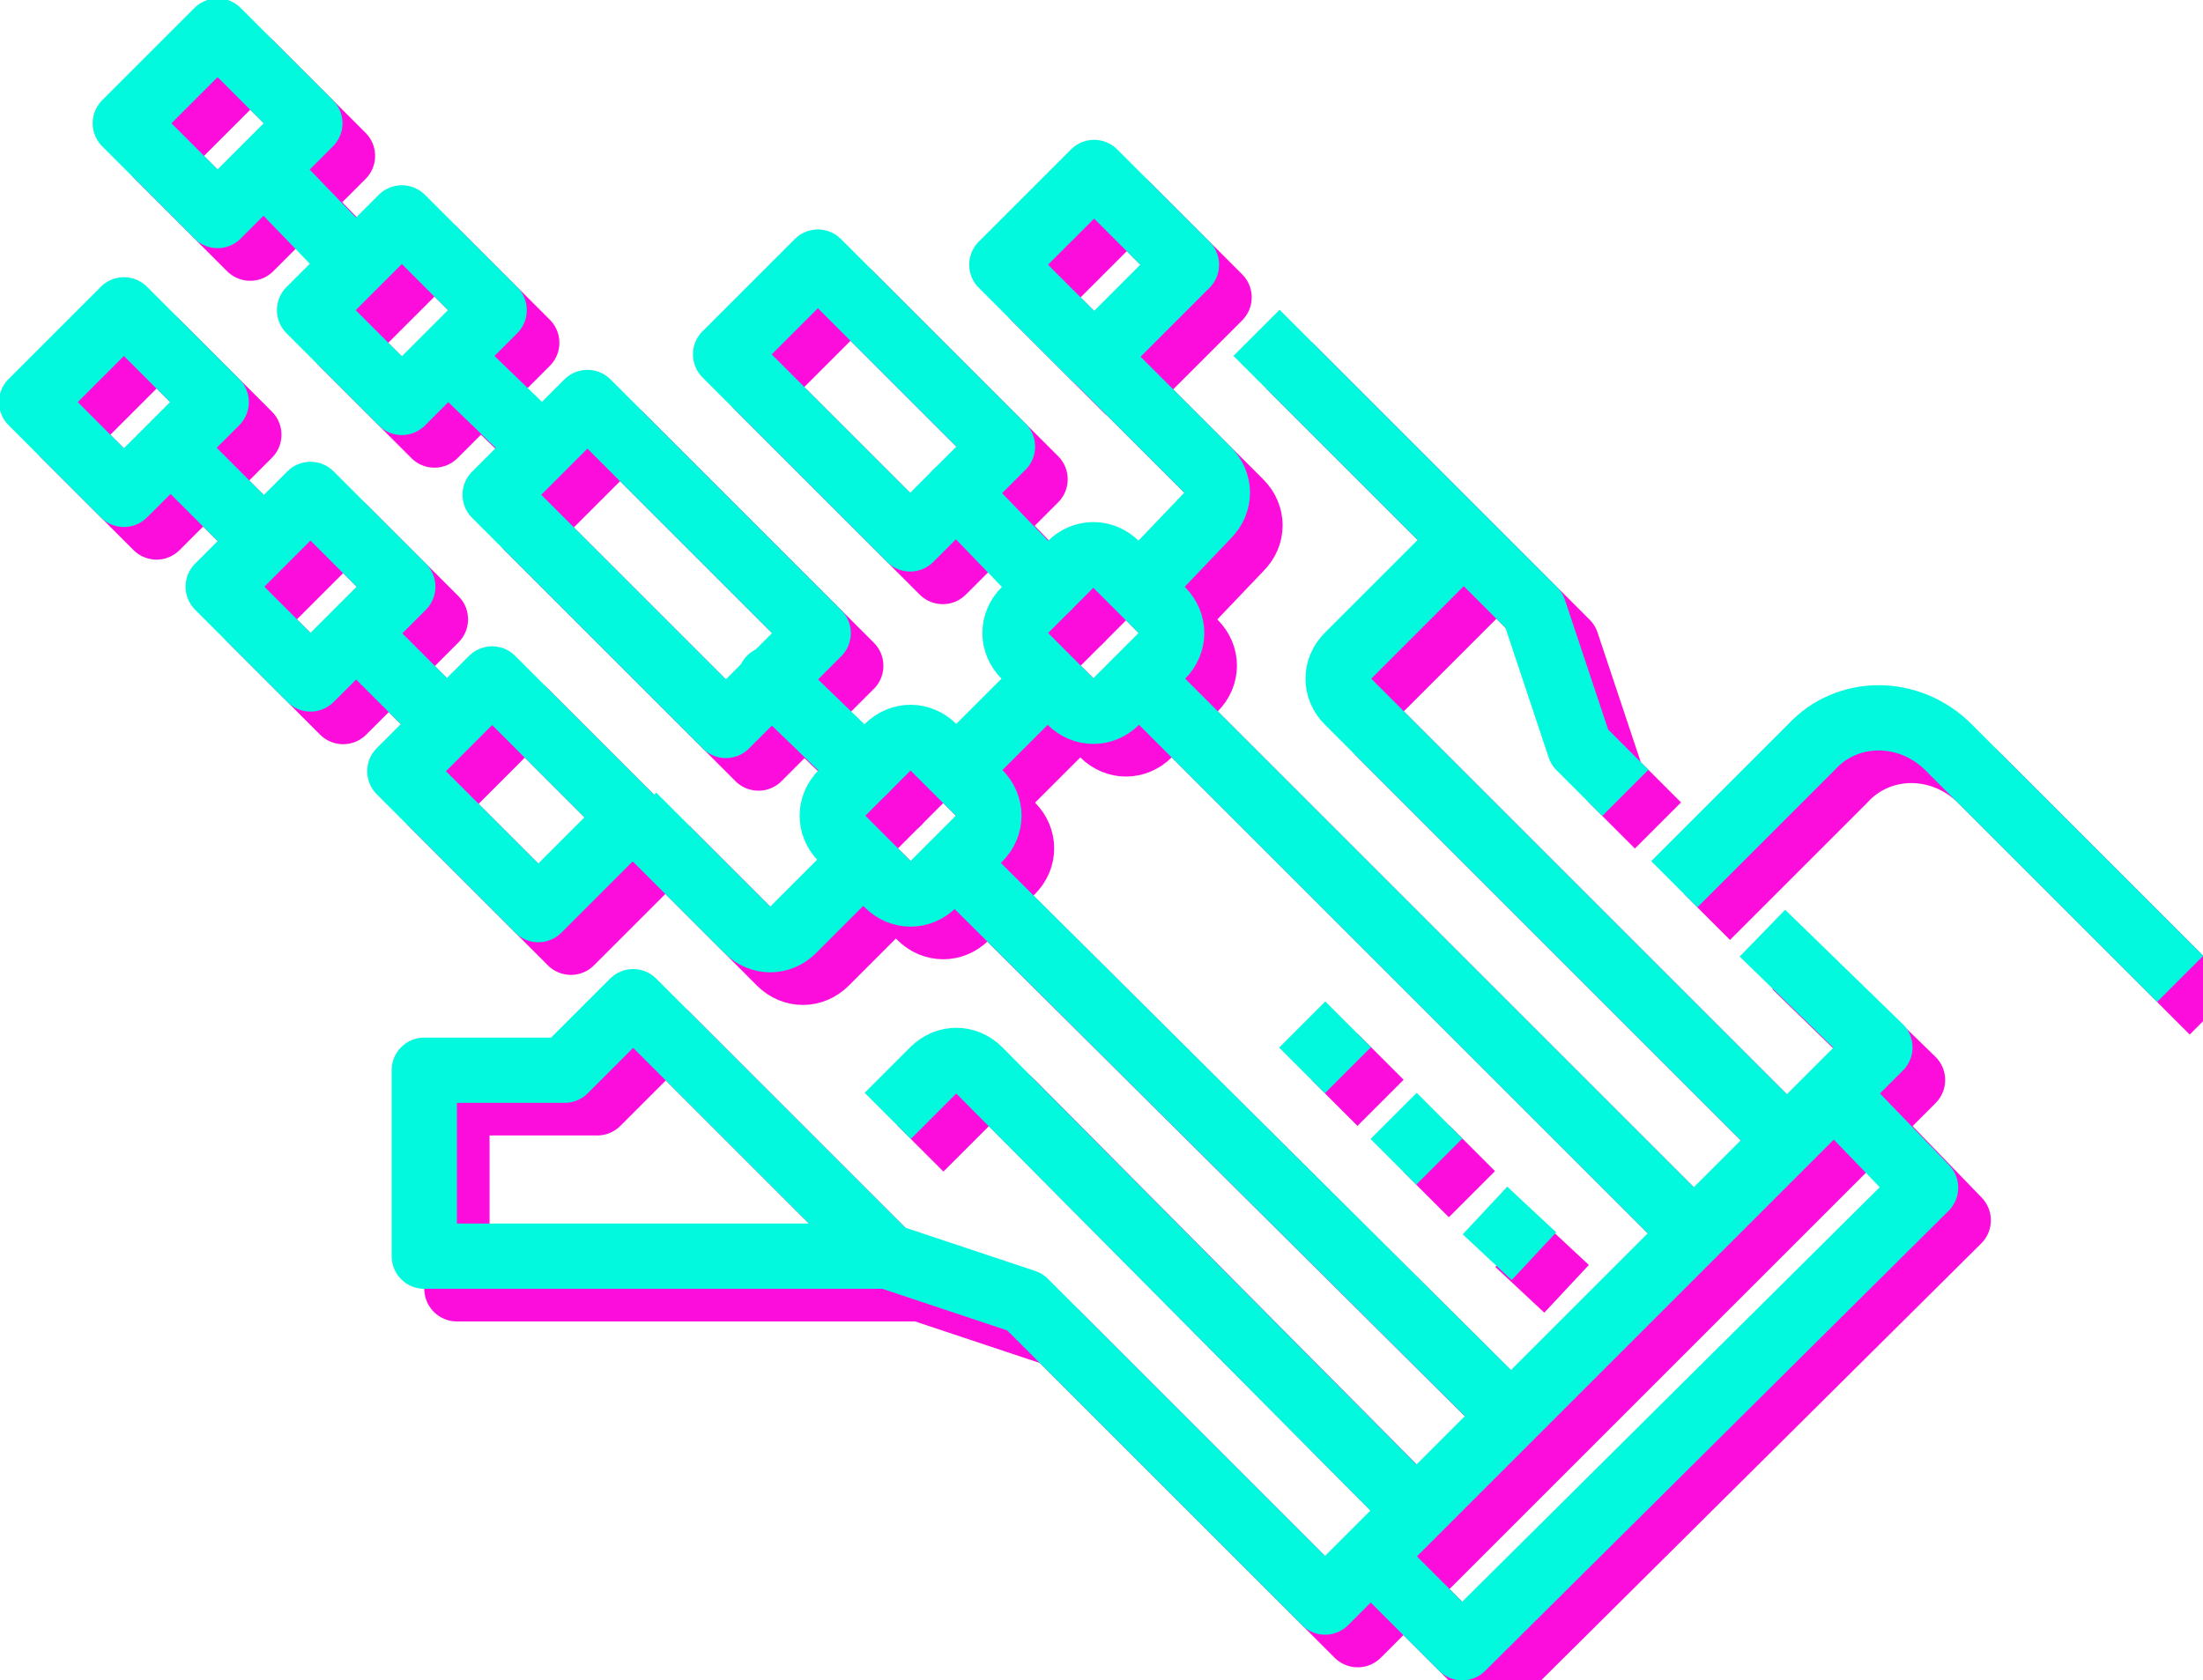 <?xml version="1.0" encoding="utf-8"?>
<!-- Generator: Adobe Illustrator 20.1.0, SVG Export Plug-In . SVG Version: 6.00 Build 0)  -->
<svg version="1.1" id="_x34_0_x5F_tracking_x5F_glove"
	 xmlns="http://www.w3.org/2000/svg" xmlns:xlink="http://www.w3.org/1999/xlink" x="0px" y="0px" viewBox="0 0 67.5 51.5"
	 style="enable-background:new 0 0 67.5 51.5;" xml:space="preserve">
<style type="text/css">
	.st0{fill:none;stroke:#FD0DDC;stroke-width:2;stroke-linejoin:round;stroke-miterlimit:10;}
	.st1{fill:none;stroke:#03F9DD;stroke-width:2;stroke-linejoin:round;stroke-miterlimit:10;}
</style>
<g>
	<g>
		<rect x="14.8" y="22.3" transform="matrix(0.707 -0.707 0.707 0.707 -12.979 19.334)" class="st0" width="4" height="6"/>
		<rect x="19.1" y="13.3" transform="matrix(0.707 -0.707 0.707 0.707 -6.737 20.264)" class="st0" width="4" height="10"/>
		<rect x="25.5" y="9.3" transform="matrix(0.707 -0.707 0.707 0.707 -1.373 23.314)" class="st0" width="4" height="8"/>
		<rect x="32.5" y="7.1" transform="matrix(0.707 -0.707 0.707 0.707 3.699 27.071)" class="st0" width="4" height="4"/>
		<path class="st0" d="M31,25.3c0.4,0.4,0.4,1,0,1.4l-1.4,1.4c-0.4,0.4-1,0.4-1.4,0l-1.4-1.4c-0.4-0.4-0.4-1,0-1.4l1.4-1.4
			c0.4-0.4,1-0.4,1.4,0L31,25.3z"/>
		<path class="st0" d="M36.6,19.7c0.4,0.4,0.4,1,0,1.4l-1.4,1.4c-0.4,0.4-1,0.4-1.4,0l-1.4-1.4c-0.4-0.4-0.4-1,0-1.4l1.4-1.4
			c0.4-0.4,1-0.4,1.4,0L36.6,19.7z"/>
		<path class="st0" d="M55.7,35.9L42.3,22.5c-0.4-0.4-0.4-1,0-1.4l3.5-3.5"/>
		<path class="st0" d="M44.4,47.3L31,33.8c-0.4-0.4-1-0.4-1.4,0l-1.4,1.4"/>
		<line class="st0" x1="35.9" y1="21.8" x2="52.9" y2="38.8"/>
		<line class="st0" x1="30.3" y1="27.5" x2="47.3" y2="44.4"/>
		<rect x="8.5" y="17" transform="matrix(0.707 -0.707 0.707 0.707 -10.343 12.971)" class="st0" width="4" height="4"/>
		<rect x="2.8" y="11.3" transform="matrix(0.707 -0.707 0.707 0.707 -8 7.314)" class="st0" width="4" height="4"/>
		<rect x="11.3" y="8.5" transform="matrix(0.707 -0.707 0.707 0.707 -3.515 12.485)" class="st0" width="4" height="4"/>
		<rect x="5.7" y="2.8" transform="matrix(0.707 -0.707 0.707 0.707 -1.172 6.828)" class="st0" width="4" height="4"/>
		<line class="st0" x1="6.2" y1="14.7" x2="9.1" y2="17.6"/>
		<line class="st0" x1="11.9" y1="20.4" x2="14.7" y2="23.2"/>
		<path class="st0" d="M24.6,10.5"/>
		<line class="st0" x1="14.7" y1="11.9" x2="17.6" y2="14.7"/>
		<line class="st0" x1="9.1" y1="6.2" x2="11.9" y2="9.1"/>
		<path class="st0" d="M33.1,7.7"/>
		<polygon class="st0" points="24.6,21.8 24.6,21.8 27.5,24.6 27.5,24.6 		"/>
		<polygon class="st0" points="30.3,16.1 30.3,16.1 33.1,19 33.1,19 		"/>
		<path class="st0" d="M34.5,11.9l3.5,3.5c0.4,0.4,0.4,1,0,1.4L35.9,19"/>
		<path class="st0" d="M20.4,26l3.5,3.5c0.4,0.4,1,0.4,1.4,0l2.1-2.1"/>
		<line class="st0" x1="40.9" y1="32.4" x2="42.3" y2="33.8"/>
		<line class="st0" x1="43.7" y1="35.2" x2="45.1" y2="36.6"/>
		<line class="st0" x1="46.5" y1="38.1" x2="48" y2="39.5"/>
		<polyline class="st0" points="57.2,34.5 60,37.4 45.8,51.5 43,48.7 		"/>
		<polyline class="st0" points="50.8,25.3 49.4,23.9 48,19.7 39.5,11.2 		"/>
		<polyline class="st0" points="28.2,39.5 20.4,31.7 18.3,33.8 14,33.8 14,39.5 28.2,39.5 32.4,40.9 41.6,50.1 58.6,33.1 55,29.6 		
			"/>
		<path class="st0" d="M14,36.6"/>
		<line class="st0" x1="30.3" y1="24.6" x2="33.1" y2="21.8"/>
		<path class="st0" d="M67.8,31l-7.1-7.1c-1.2-1.2-3.1-1.2-4.2,0l-4.2,4.2"/>
	</g>
	<g>
		<g>
			<rect x="13.8" y="21.3" transform="matrix(0.707 -0.707 0.707 0.707 -12.565 18.334)" class="st1" width="4" height="6"/>
			<rect x="18.1" y="12.3" transform="matrix(0.707 -0.707 0.707 0.707 -6.322 19.264)" class="st1" width="4" height="10"/>
			<rect x="24.5" y="8.3" transform="matrix(0.707 -0.707 0.707 0.707 -0.958 22.314)" class="st1" width="4" height="8"/>
			<rect x="31.5" y="6.1" transform="matrix(0.707 -0.707 0.707 0.707 4.113 26.071)" class="st1" width="4" height="4"/>
			<path class="st1" d="M30,24.3c0.4,0.4,0.4,1,0,1.4l-1.4,1.4c-0.4,0.4-1,0.4-1.4,0l-1.4-1.4c-0.4-0.4-0.4-1,0-1.4l1.4-1.4
				c0.4-0.4,1-0.4,1.4,0L30,24.3z"/>
			<path class="st1" d="M35.6,18.7c0.4,0.4,0.4,1,0,1.4l-1.4,1.4c-0.4,0.4-1,0.4-1.4,0l-1.4-1.4c-0.4-0.4-0.4-1,0-1.4l1.4-1.4
				c0.4-0.4,1-0.4,1.4,0L35.6,18.7z"/>
			<path class="st1" d="M54.7,34.9L41.3,21.5c-0.4-0.4-0.4-1,0-1.4l3.5-3.5"/>
			<path class="st1" d="M43.4,46.3L30,32.8c-0.4-0.4-1-0.4-1.4,0l-1.4,1.4"/>
			<line class="st1" x1="34.9" y1="20.8" x2="51.9" y2="37.8"/>
			<line class="st1" x1="29.3" y1="26.5" x2="46.3" y2="43.4"/>
			<rect x="7.5" y="16" transform="matrix(0.707 -0.707 0.707 0.707 -9.929 11.971)" class="st1" width="4" height="4"/>
			<rect x="1.8" y="10.3" transform="matrix(0.707 -0.707 0.707 0.707 -7.586 6.314)" class="st1" width="4" height="4"/>
			<rect x="10.3" y="7.5" transform="matrix(0.707 -0.707 0.707 0.707 -3.1 11.485)" class="st1" width="4" height="4"/>
			<rect x="4.7" y="1.8" transform="matrix(0.707 -0.707 0.707 0.707 -0.757 5.828)" class="st1" width="4" height="4"/>
			<line class="st1" x1="5.2" y1="13.7" x2="8.1" y2="16.6"/>
			<line class="st1" x1="10.9" y1="19.4" x2="13.7" y2="22.2"/>
			<path class="st1" d="M23.6,9.5"/>
			<line class="st1" x1="13.7" y1="10.9" x2="16.6" y2="13.7"/>
			<line class="st1" x1="8.1" y1="5.2" x2="10.9" y2="8.1"/>
			<path class="st1" d="M32.1,6.7"/>
			<polygon class="st1" points="23.6,20.8 23.6,20.8 26.5,23.6 26.5,23.6 			"/>
			<polygon class="st1" points="29.3,15.1 29.3,15.1 32.1,18 32.1,18 			"/>
			<path class="st1" d="M33.5,10.9l3.5,3.5c0.4,0.4,0.4,1,0,1.4L34.9,18"/>
			<path class="st1" d="M19.4,25l3.5,3.5c0.4,0.4,1,0.4,1.4,0l2.1-2.1"/>
			<line class="st1" x1="39.9" y1="31.4" x2="41.3" y2="32.8"/>
			<line class="st1" x1="42.7" y1="34.2" x2="44.1" y2="35.6"/>
			<line class="st1" x1="45.5" y1="37.1" x2="47" y2="38.5"/>
			<polyline class="st1" points="56.2,33.5 59,36.4 44.8,50.5 42,47.7 			"/>
			<polyline class="st1" points="49.8,24.3 48.4,22.9 47,18.7 38.5,10.2 			"/>
			<polyline class="st1" points="27.2,38.5 19.4,30.7 17.3,32.8 13,32.8 13,38.5 27.2,38.5 31.4,39.9 40.6,49.1 57.6,32.1 54,28.6 
							"/>
			<path class="st1" d="M13,35.6"/>
			<line class="st1" x1="29.3" y1="23.6" x2="32.1" y2="20.8"/>
			<path class="st1" d="M66.8,30l-7.1-7.1c-1.2-1.2-3.1-1.2-4.2,0l-4.2,4.2"/>
		</g>
	</g>
</g>
</svg>
